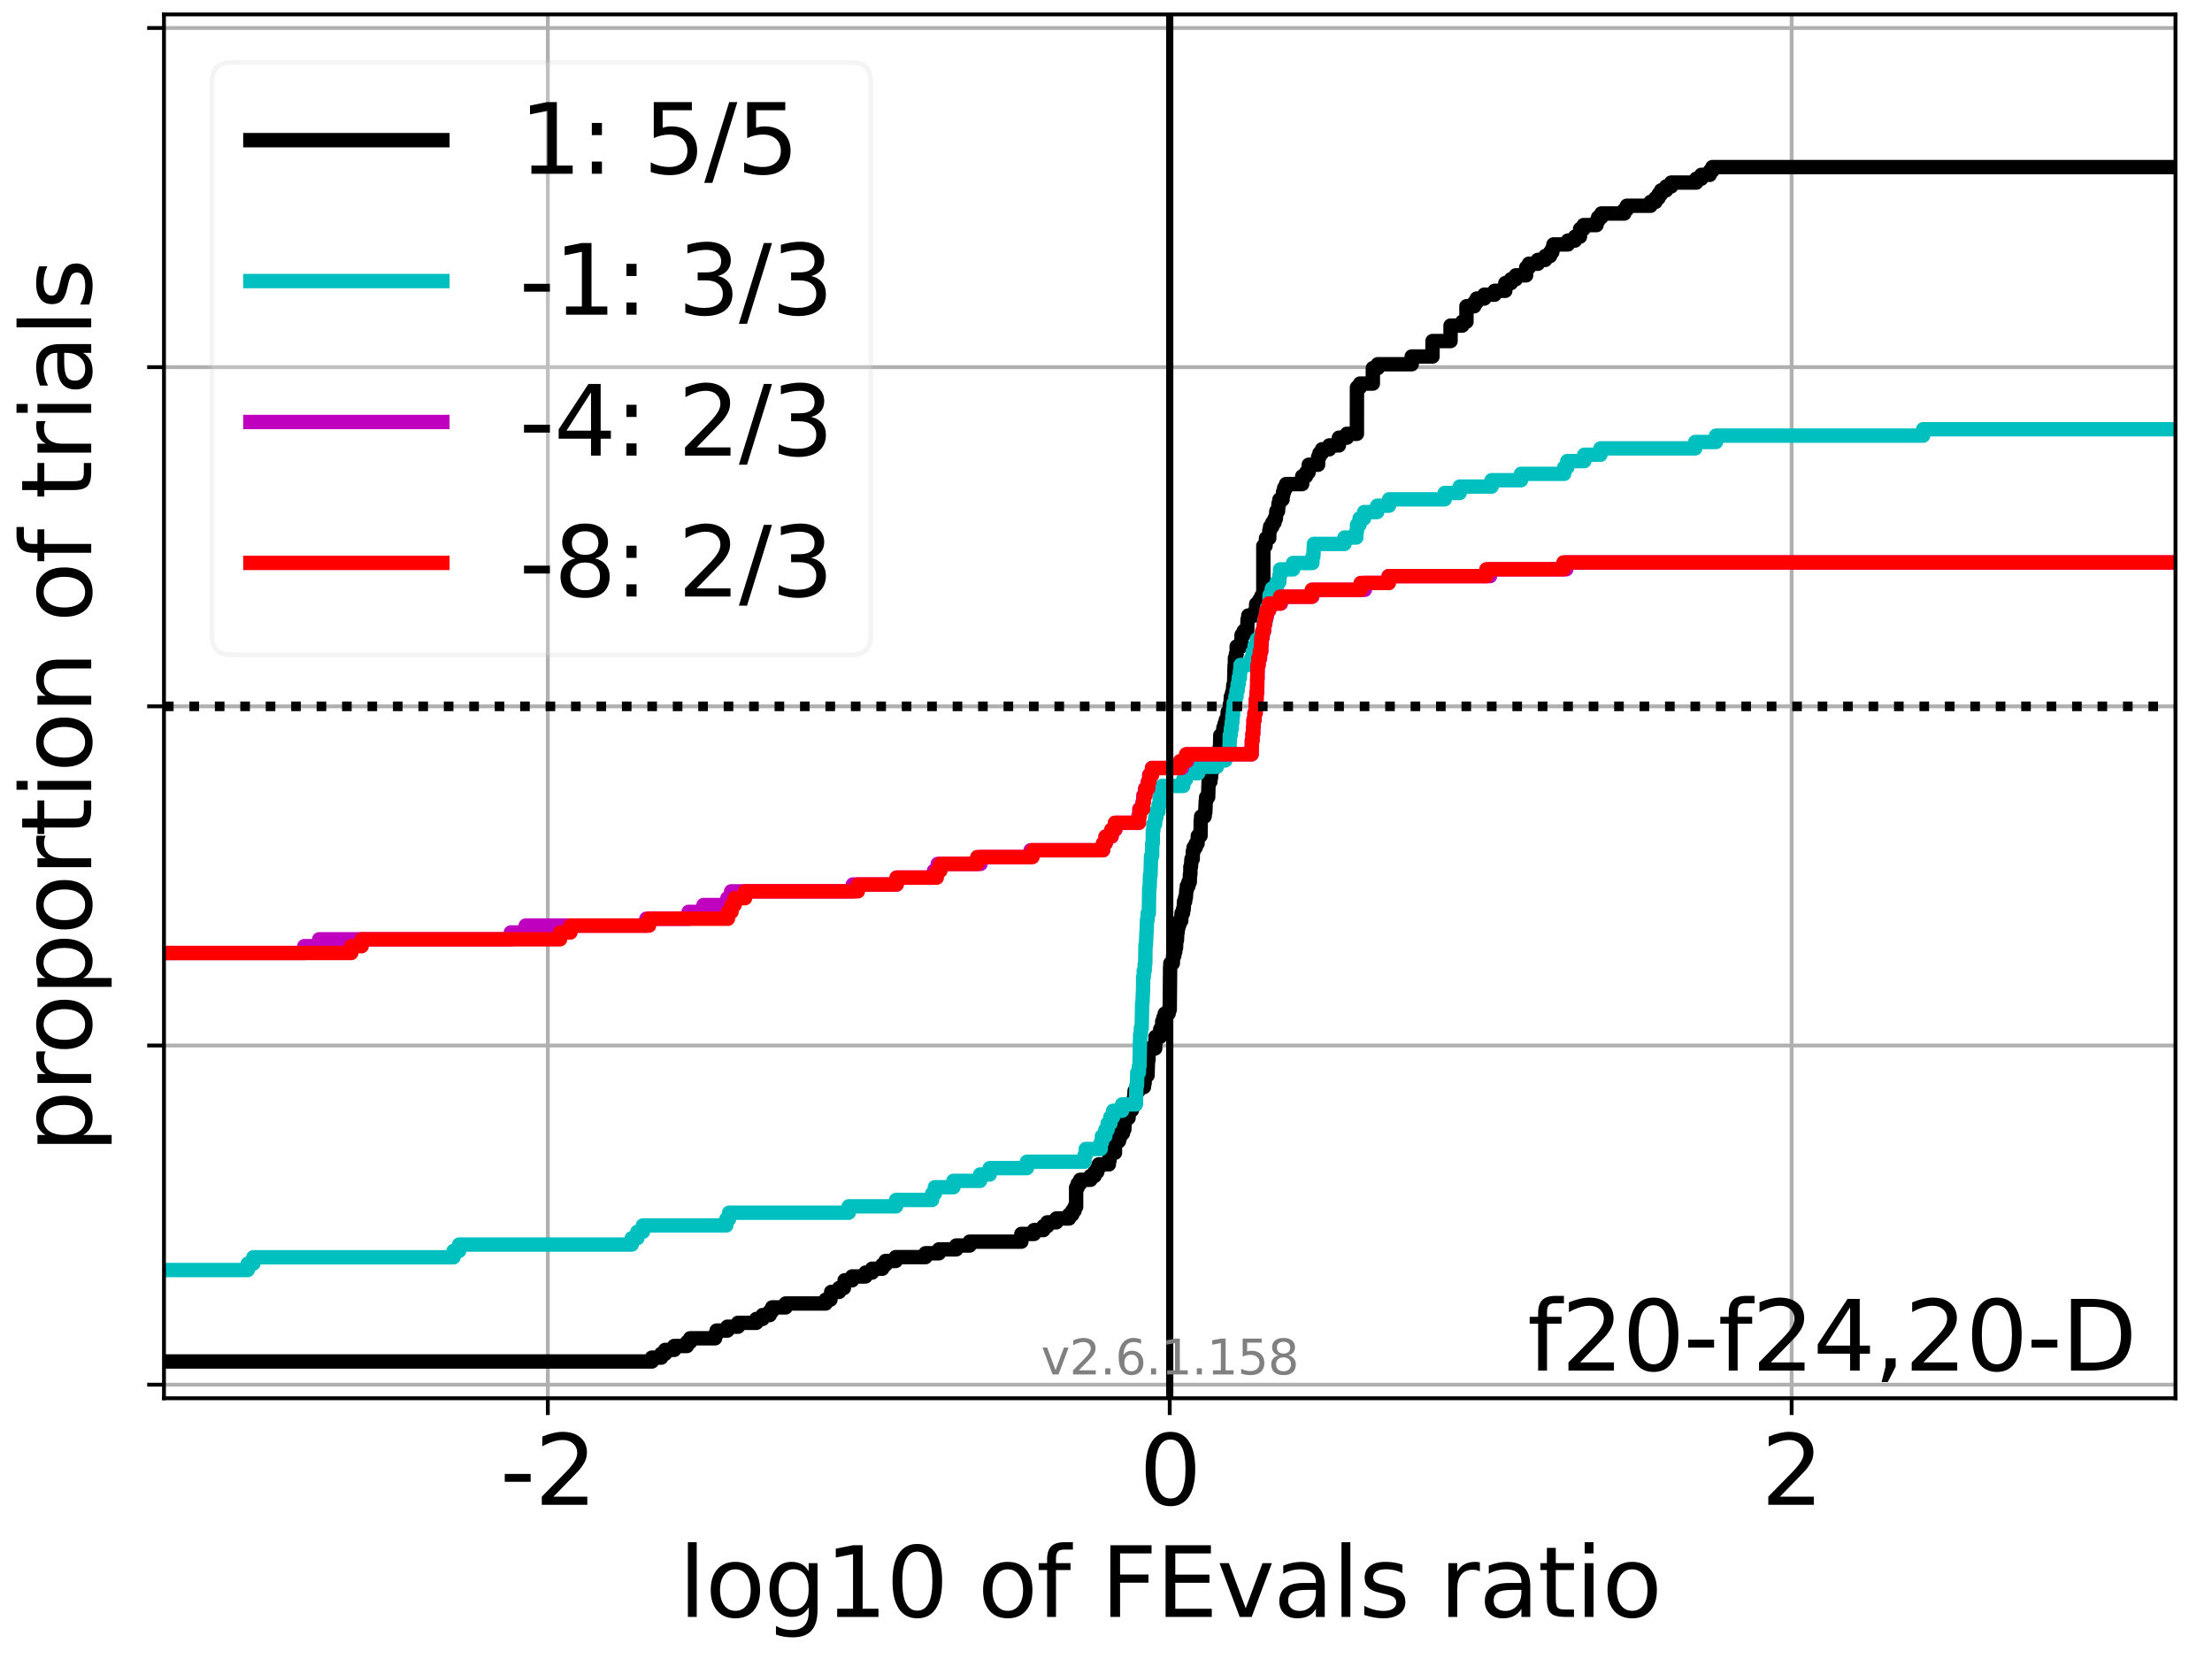 <?xml version="1.0" encoding="utf-8" standalone="no"?>
<!DOCTYPE svg PUBLIC "-//W3C//DTD SVG 1.1//EN"
  "http://www.w3.org/Graphics/SVG/1.1/DTD/svg11.dtd">
<svg xmlns:xlink="http://www.w3.org/1999/xlink" width="460.8pt" height="345.6pt" viewBox="0 0 460.8 345.6" xmlns="http://www.w3.org/2000/svg" version="1.1">
 <defs>
  <style type="text/css">*{stroke-linejoin: round; stroke-linecap: butt}</style>
 </defs>
 <g id="figure_1">
  <g id="patch_1">
   <path d="M 0 345.6 
L 460.8 345.6 
L 460.8 0 
L 0 0 
z
" style="fill: #ffffff"/>
  </g>
  <g id="axes_1">
   <g id="patch_2">
    <path d="M 34.16 291.28 
L 453.192 291.28 
L 453.192 3 
L 34.16 3 
z
" style="fill: #ffffff"/>
   </g>
   <g id="matplotlib.axis_1">
    <g id="xtick_1">
     <g id="line2d_1">
      <path d="M 114.121 291.28 
L 114.121 3 
" clip-path="url(#p5fd9d4e56c)" style="fill: none; stroke: #b0b0b0; stroke-width: 0.8; stroke-linecap: square"/>
     </g>
     <g id="line2d_2">
      <defs>
       <path id="mc530409369" d="M 0 0 
L 0 3.5 
" style="stroke: #000000; stroke-width: 0.8"/>
      </defs>
      <g>
       <use xlink:href="#mc530409369" x="114.121" y="291.28" style="stroke: #000000; stroke-width: 0.8"/>
      </g>
     </g>
     <g id="text_1">
      <!-- -2 -->
      <g transform="translate(104.151 313.477)scale(0.2 -0.2)">
       <defs>
        <path id="DejaVuSans-2d" d="M 313 2009 
L 1997 2009 
L 1997 1497 
L 313 1497 
L 313 2009 
z
" transform="scale(0.016)"/>
        <path id="DejaVuSans-32" d="M 1228 531 
L 3431 531 
L 3431 0 
L 469 0 
L 469 531 
Q 828 903 1448 1529 
Q 2069 2156 2228 2338 
Q 2531 2678 2651 2914 
Q 2772 3150 2772 3378 
Q 2772 3750 2511 3984 
Q 2250 4219 1831 4219 
Q 1534 4219 1204 4116 
Q 875 4013 500 3803 
L 500 4441 
Q 881 4594 1212 4672 
Q 1544 4750 1819 4750 
Q 2544 4750 2975 4387 
Q 3406 4025 3406 3419 
Q 3406 3131 3298 2873 
Q 3191 2616 2906 2266 
Q 2828 2175 2409 1742 
Q 1991 1309 1228 531 
z
" transform="scale(0.016)"/>
       </defs>
       <use xlink:href="#DejaVuSans-2d"/>
       <use xlink:href="#DejaVuSans-32" x="36.084"/>
      </g>
     </g>
    </g>
    <g id="xtick_2">
     <g id="line2d_3">
      <path d="M 243.676 291.28 
L 243.676 3 
" clip-path="url(#p5fd9d4e56c)" style="fill: none; stroke: #b0b0b0; stroke-width: 0.8; stroke-linecap: square"/>
     </g>
     <g id="line2d_4">
      <g>
       <use xlink:href="#mc530409369" x="243.676" y="291.28" style="stroke: #000000; stroke-width: 0.8"/>
      </g>
     </g>
     <g id="text_2">
      <!-- 0 -->
      <g transform="translate(237.314 313.477)scale(0.2 -0.2)">
       <defs>
        <path id="DejaVuSans-30" d="M 2034 4250 
Q 1547 4250 1301 3770 
Q 1056 3291 1056 2328 
Q 1056 1369 1301 889 
Q 1547 409 2034 409 
Q 2525 409 2770 889 
Q 3016 1369 3016 2328 
Q 3016 3291 2770 3770 
Q 2525 4250 2034 4250 
z
M 2034 4750 
Q 2819 4750 3233 4129 
Q 3647 3509 3647 2328 
Q 3647 1150 3233 529 
Q 2819 -91 2034 -91 
Q 1250 -91 836 529 
Q 422 1150 422 2328 
Q 422 3509 836 4129 
Q 1250 4750 2034 4750 
z
" transform="scale(0.016)"/>
       </defs>
       <use xlink:href="#DejaVuSans-30"/>
      </g>
     </g>
    </g>
    <g id="xtick_3">
     <g id="line2d_5">
      <path d="M 373.231 291.28 
L 373.231 3 
" clip-path="url(#p5fd9d4e56c)" style="fill: none; stroke: #b0b0b0; stroke-width: 0.8; stroke-linecap: square"/>
     </g>
     <g id="line2d_6">
      <g>
       <use xlink:href="#mc530409369" x="373.231" y="291.28" style="stroke: #000000; stroke-width: 0.8"/>
      </g>
     </g>
     <g id="text_3">
      <!-- 2 -->
      <g transform="translate(366.869 313.477)scale(0.2 -0.2)">
       <use xlink:href="#DejaVuSans-32"/>
      </g>
     </g>
    </g>
    <g id="text_4">
     <!-- log10 of FEvals ratio -->
     <g transform="translate(141.371 336.833)scale(0.2 -0.2)">
      <defs>
       <path id="DejaVuSans-6c" d="M 603 4863 
L 1178 4863 
L 1178 0 
L 603 0 
L 603 4863 
z
" transform="scale(0.016)"/>
       <path id="DejaVuSans-6f" d="M 1959 3097 
Q 1497 3097 1228 2736 
Q 959 2375 959 1747 
Q 959 1119 1226 758 
Q 1494 397 1959 397 
Q 2419 397 2687 759 
Q 2956 1122 2956 1747 
Q 2956 2369 2687 2733 
Q 2419 3097 1959 3097 
z
M 1959 3584 
Q 2709 3584 3137 3096 
Q 3566 2609 3566 1747 
Q 3566 888 3137 398 
Q 2709 -91 1959 -91 
Q 1206 -91 779 398 
Q 353 888 353 1747 
Q 353 2609 779 3096 
Q 1206 3584 1959 3584 
z
" transform="scale(0.016)"/>
       <path id="DejaVuSans-67" d="M 2906 1791 
Q 2906 2416 2648 2759 
Q 2391 3103 1925 3103 
Q 1463 3103 1205 2759 
Q 947 2416 947 1791 
Q 947 1169 1205 825 
Q 1463 481 1925 481 
Q 2391 481 2648 825 
Q 2906 1169 2906 1791 
z
M 3481 434 
Q 3481 -459 3084 -895 
Q 2688 -1331 1869 -1331 
Q 1566 -1331 1297 -1286 
Q 1028 -1241 775 -1147 
L 775 -588 
Q 1028 -725 1275 -790 
Q 1522 -856 1778 -856 
Q 2344 -856 2625 -561 
Q 2906 -266 2906 331 
L 2906 616 
Q 2728 306 2450 153 
Q 2172 0 1784 0 
Q 1141 0 747 490 
Q 353 981 353 1791 
Q 353 2603 747 3093 
Q 1141 3584 1784 3584 
Q 2172 3584 2450 3431 
Q 2728 3278 2906 2969 
L 2906 3500 
L 3481 3500 
L 3481 434 
z
" transform="scale(0.016)"/>
       <path id="DejaVuSans-31" d="M 794 531 
L 1825 531 
L 1825 4091 
L 703 3866 
L 703 4441 
L 1819 4666 
L 2450 4666 
L 2450 531 
L 3481 531 
L 3481 0 
L 794 0 
L 794 531 
z
" transform="scale(0.016)"/>
       <path id="DejaVuSans-20" transform="scale(0.016)"/>
       <path id="DejaVuSans-66" d="M 2375 4863 
L 2375 4384 
L 1825 4384 
Q 1516 4384 1395 4259 
Q 1275 4134 1275 3809 
L 1275 3500 
L 2222 3500 
L 2222 3053 
L 1275 3053 
L 1275 0 
L 697 0 
L 697 3053 
L 147 3053 
L 147 3500 
L 697 3500 
L 697 3744 
Q 697 4328 969 4595 
Q 1241 4863 1831 4863 
L 2375 4863 
z
" transform="scale(0.016)"/>
       <path id="DejaVuSans-46" d="M 628 4666 
L 3309 4666 
L 3309 4134 
L 1259 4134 
L 1259 2759 
L 3109 2759 
L 3109 2228 
L 1259 2228 
L 1259 0 
L 628 0 
L 628 4666 
z
" transform="scale(0.016)"/>
       <path id="DejaVuSans-45" d="M 628 4666 
L 3578 4666 
L 3578 4134 
L 1259 4134 
L 1259 2753 
L 3481 2753 
L 3481 2222 
L 1259 2222 
L 1259 531 
L 3634 531 
L 3634 0 
L 628 0 
L 628 4666 
z
" transform="scale(0.016)"/>
       <path id="DejaVuSans-76" d="M 191 3500 
L 800 3500 
L 1894 563 
L 2988 3500 
L 3597 3500 
L 2284 0 
L 1503 0 
L 191 3500 
z
" transform="scale(0.016)"/>
       <path id="DejaVuSans-61" d="M 2194 1759 
Q 1497 1759 1228 1600 
Q 959 1441 959 1056 
Q 959 750 1161 570 
Q 1363 391 1709 391 
Q 2188 391 2477 730 
Q 2766 1069 2766 1631 
L 2766 1759 
L 2194 1759 
z
M 3341 1997 
L 3341 0 
L 2766 0 
L 2766 531 
Q 2569 213 2275 61 
Q 1981 -91 1556 -91 
Q 1019 -91 701 211 
Q 384 513 384 1019 
Q 384 1609 779 1909 
Q 1175 2209 1959 2209 
L 2766 2209 
L 2766 2266 
Q 2766 2663 2505 2880 
Q 2244 3097 1772 3097 
Q 1472 3097 1187 3025 
Q 903 2953 641 2809 
L 641 3341 
Q 956 3463 1253 3523 
Q 1550 3584 1831 3584 
Q 2591 3584 2966 3190 
Q 3341 2797 3341 1997 
z
" transform="scale(0.016)"/>
       <path id="DejaVuSans-73" d="M 2834 3397 
L 2834 2853 
Q 2591 2978 2328 3040 
Q 2066 3103 1784 3103 
Q 1356 3103 1142 2972 
Q 928 2841 928 2578 
Q 928 2378 1081 2264 
Q 1234 2150 1697 2047 
L 1894 2003 
Q 2506 1872 2764 1633 
Q 3022 1394 3022 966 
Q 3022 478 2636 193 
Q 2250 -91 1575 -91 
Q 1294 -91 989 -36 
Q 684 19 347 128 
L 347 722 
Q 666 556 975 473 
Q 1284 391 1588 391 
Q 1994 391 2212 530 
Q 2431 669 2431 922 
Q 2431 1156 2273 1281 
Q 2116 1406 1581 1522 
L 1381 1569 
Q 847 1681 609 1914 
Q 372 2147 372 2553 
Q 372 3047 722 3315 
Q 1072 3584 1716 3584 
Q 2034 3584 2315 3537 
Q 2597 3491 2834 3397 
z
" transform="scale(0.016)"/>
       <path id="DejaVuSans-72" d="M 2631 2963 
Q 2534 3019 2420 3045 
Q 2306 3072 2169 3072 
Q 1681 3072 1420 2755 
Q 1159 2438 1159 1844 
L 1159 0 
L 581 0 
L 581 3500 
L 1159 3500 
L 1159 2956 
Q 1341 3275 1631 3429 
Q 1922 3584 2338 3584 
Q 2397 3584 2469 3576 
Q 2541 3569 2628 3553 
L 2631 2963 
z
" transform="scale(0.016)"/>
       <path id="DejaVuSans-74" d="M 1172 4494 
L 1172 3500 
L 2356 3500 
L 2356 3053 
L 1172 3053 
L 1172 1153 
Q 1172 725 1289 603 
Q 1406 481 1766 481 
L 2356 481 
L 2356 0 
L 1766 0 
Q 1100 0 847 248 
Q 594 497 594 1153 
L 594 3053 
L 172 3053 
L 172 3500 
L 594 3500 
L 594 4494 
L 1172 4494 
z
" transform="scale(0.016)"/>
       <path id="DejaVuSans-69" d="M 603 3500 
L 1178 3500 
L 1178 0 
L 603 0 
L 603 3500 
z
M 603 4863 
L 1178 4863 
L 1178 4134 
L 603 4134 
L 603 4863 
z
" transform="scale(0.016)"/>
      </defs>
      <use xlink:href="#DejaVuSans-6c"/>
      <use xlink:href="#DejaVuSans-6f" x="27.783"/>
      <use xlink:href="#DejaVuSans-67" x="88.965"/>
      <use xlink:href="#DejaVuSans-31" x="152.441"/>
      <use xlink:href="#DejaVuSans-30" x="216.064"/>
      <use xlink:href="#DejaVuSans-20" x="279.688"/>
      <use xlink:href="#DejaVuSans-6f" x="311.475"/>
      <use xlink:href="#DejaVuSans-66" x="372.656"/>
      <use xlink:href="#DejaVuSans-20" x="407.861"/>
      <use xlink:href="#DejaVuSans-46" x="439.648"/>
      <use xlink:href="#DejaVuSans-45" x="497.168"/>
      <use xlink:href="#DejaVuSans-76" x="560.352"/>
      <use xlink:href="#DejaVuSans-61" x="619.531"/>
      <use xlink:href="#DejaVuSans-6c" x="680.811"/>
      <use xlink:href="#DejaVuSans-73" x="708.594"/>
      <use xlink:href="#DejaVuSans-20" x="760.693"/>
      <use xlink:href="#DejaVuSans-72" x="792.48"/>
      <use xlink:href="#DejaVuSans-61" x="833.594"/>
      <use xlink:href="#DejaVuSans-74" x="894.873"/>
      <use xlink:href="#DejaVuSans-69" x="934.082"/>
      <use xlink:href="#DejaVuSans-6f" x="961.865"/>
     </g>
    </g>
   </g>
   <g id="matplotlib.axis_2">
    <g id="ytick_1">
     <g id="line2d_7">
      <path d="M 34.16 288.454 
L 453.192 288.454 
" clip-path="url(#p5fd9d4e56c)" style="fill: none; stroke: #b0b0b0; stroke-width: 0.8; stroke-linecap: square"/>
     </g>
     <g id="line2d_8">
      <defs>
       <path id="m99e1806787" d="M 0 0 
L -3.5 0 
" style="stroke: #000000; stroke-width: 0.8"/>
      </defs>
      <g>
       <use xlink:href="#m99e1806787" x="34.16" y="288.454" style="stroke: #000000; stroke-width: 0.8"/>
      </g>
     </g>
    </g>
    <g id="ytick_2">
     <g id="line2d_9">
      <path d="M 34.16 217.797 
L 453.192 217.797 
" clip-path="url(#p5fd9d4e56c)" style="fill: none; stroke: #b0b0b0; stroke-width: 0.8; stroke-linecap: square"/>
     </g>
     <g id="line2d_10">
      <g>
       <use xlink:href="#m99e1806787" x="34.16" y="217.797" style="stroke: #000000; stroke-width: 0.8"/>
      </g>
     </g>
    </g>
    <g id="ytick_3">
     <g id="line2d_11">
      <path d="M 34.16 147.14 
L 453.192 147.14 
" clip-path="url(#p5fd9d4e56c)" style="fill: none; stroke: #b0b0b0; stroke-width: 0.8; stroke-linecap: square"/>
     </g>
     <g id="line2d_12">
      <g>
       <use xlink:href="#m99e1806787" x="34.16" y="147.14" style="stroke: #000000; stroke-width: 0.8"/>
      </g>
     </g>
    </g>
    <g id="ytick_4">
     <g id="line2d_13">
      <path d="M 34.16 76.483 
L 453.192 76.483 
" clip-path="url(#p5fd9d4e56c)" style="fill: none; stroke: #b0b0b0; stroke-width: 0.8; stroke-linecap: square"/>
     </g>
     <g id="line2d_14">
      <g>
       <use xlink:href="#m99e1806787" x="34.16" y="76.483" style="stroke: #000000; stroke-width: 0.8"/>
      </g>
     </g>
    </g>
    <g id="ytick_5">
     <g id="line2d_15">
      <path d="M 34.16 5.826 
L 453.192 5.826 
" clip-path="url(#p5fd9d4e56c)" style="fill: none; stroke: #b0b0b0; stroke-width: 0.8; stroke-linecap: square"/>
     </g>
     <g id="line2d_16">
      <g>
       <use xlink:href="#m99e1806787" x="34.16" y="5.826" style="stroke: #000000; stroke-width: 0.8"/>
      </g>
     </g>
    </g>
    <g id="text_5">
     <!-- proportion of trials -->
     <g transform="translate(19.001 240.146)rotate(-90)scale(0.2 -0.2)">
      <defs>
       <path id="DejaVuSans-70" d="M 1159 525 
L 1159 -1331 
L 581 -1331 
L 581 3500 
L 1159 3500 
L 1159 2969 
Q 1341 3281 1617 3432 
Q 1894 3584 2278 3584 
Q 2916 3584 3314 3078 
Q 3713 2572 3713 1747 
Q 3713 922 3314 415 
Q 2916 -91 2278 -91 
Q 1894 -91 1617 61 
Q 1341 213 1159 525 
z
M 3116 1747 
Q 3116 2381 2855 2742 
Q 2594 3103 2138 3103 
Q 1681 3103 1420 2742 
Q 1159 2381 1159 1747 
Q 1159 1113 1420 752 
Q 1681 391 2138 391 
Q 2594 391 2855 752 
Q 3116 1113 3116 1747 
z
" transform="scale(0.016)"/>
       <path id="DejaVuSans-6e" d="M 3513 2113 
L 3513 0 
L 2938 0 
L 2938 2094 
Q 2938 2591 2744 2837 
Q 2550 3084 2163 3084 
Q 1697 3084 1428 2787 
Q 1159 2491 1159 1978 
L 1159 0 
L 581 0 
L 581 3500 
L 1159 3500 
L 1159 2956 
Q 1366 3272 1645 3428 
Q 1925 3584 2291 3584 
Q 2894 3584 3203 3211 
Q 3513 2838 3513 2113 
z
" transform="scale(0.016)"/>
      </defs>
      <use xlink:href="#DejaVuSans-70"/>
      <use xlink:href="#DejaVuSans-72" x="63.477"/>
      <use xlink:href="#DejaVuSans-6f" x="102.34"/>
      <use xlink:href="#DejaVuSans-70" x="163.521"/>
      <use xlink:href="#DejaVuSans-6f" x="226.998"/>
      <use xlink:href="#DejaVuSans-72" x="288.18"/>
      <use xlink:href="#DejaVuSans-74" x="329.293"/>
      <use xlink:href="#DejaVuSans-69" x="368.502"/>
      <use xlink:href="#DejaVuSans-6f" x="396.285"/>
      <use xlink:href="#DejaVuSans-6e" x="457.467"/>
      <use xlink:href="#DejaVuSans-20" x="520.846"/>
      <use xlink:href="#DejaVuSans-6f" x="552.633"/>
      <use xlink:href="#DejaVuSans-66" x="613.814"/>
      <use xlink:href="#DejaVuSans-20" x="649.02"/>
      <use xlink:href="#DejaVuSans-74" x="680.807"/>
      <use xlink:href="#DejaVuSans-72" x="720.016"/>
      <use xlink:href="#DejaVuSans-69" x="761.129"/>
      <use xlink:href="#DejaVuSans-61" x="788.912"/>
      <use xlink:href="#DejaVuSans-6c" x="850.191"/>
      <use xlink:href="#DejaVuSans-73" x="877.975"/>
     </g>
    </g>
   </g>
   <g id="line2d_17">
    <path d="M 34.16 283.622 
L 135.805 283.622 
L 135.805 282.817 
L 137.755 282.817 
L 137.755 282.012 
L 138.567 282.012 
L 138.567 281.207 
L 140.447 281.207 
L 140.447 280.402 
L 143.099 280.402 
L 143.099 279.596 
L 143.772 279.596 
L 143.772 278.791 
L 148.965 278.791 
L 148.965 277.986 
L 149.279 277.986 
L 149.279 277.181 
L 151.531 277.181 
L 151.531 276.376 
L 153.749 276.376 
L 153.749 275.57 
L 157.552 275.57 
L 157.552 274.765 
L 158.856 274.765 
L 158.856 273.96 
L 160.352 273.96 
L 160.352 273.155 
L 160.866 273.155 
L 160.866 272.35 
L 163.666 272.35 
L 163.666 271.544 
L 172.001 271.544 
L 172.001 270.739 
L 172.996 270.739 
L 172.996 269.934 
L 173.147 269.934 
L 173.147 269.129 
L 174.801 269.129 
L 174.801 268.324 
L 175.796 268.324 
L 175.796 267.518 
L 175.946 267.518 
L 175.946 266.713 
L 177.505 266.713 
L 177.505 265.908 
L 180.304 265.908 
L 180.304 265.103 
L 181.667 265.103 
L 181.667 264.298 
L 183.795 264.298 
L 183.795 263.492 
L 184.467 263.492 
L 184.467 262.687 
L 186.595 262.687 
L 186.595 261.882 
L 192.796 261.882 
L 192.796 261.077 
L 195.596 261.077 
L 195.596 260.272 
L 199.192 260.272 
L 199.192 259.466 
L 201.992 259.466 
L 201.992 258.661 
L 212.769 258.661 
L 212.769 257.051 
L 215.413 257.051 
L 215.413 256.245 
L 217.362 256.245 
L 217.362 255.44 
L 218.174 255.44 
L 218.174 254.635 
L 220.054 254.635 
L 220.054 253.83 
L 222.706 253.83 
L 222.706 253.025 
L 223.38 253.025 
L 223.38 252.219 
L 223.852 252.219 
L 223.852 251.414 
L 224.176 251.414 
L 224.176 247.388 
L 224.499 247.388 
L 224.499 246.583 
L 225.012 246.583 
L 225.012 245.778 
L 227.166 245.778 
L 227.166 244.973 
L 228.026 244.973 
L 228.026 244.167 
L 228.572 244.167 
L 228.572 243.362 
L 228.886 243.362 
L 228.886 242.557 
L 230.996 242.557 
L 230.996 241.752 
L 231.138 241.752 
L 231.156 240.141 
L 232.269 240.141 
L 232.269 237.726 
L 233.106 237.726 
L 233.106 236.921 
L 233.357 236.921 
L 233.357 236.115 
L 233.918 236.115 
L 233.918 235.31 
L 234.21 235.31 
L 234.31 233.7 
L 234.409 233.7 
L 234.409 232.894 
L 235.096 232.894 
L 235.144 231.284 
L 235.798 231.284 
L 235.798 230.479 
L 236.11 230.479 
L 236.166 228.868 
L 236.271 228.868 
L 236.358 227.258 
L 237.171 227.258 
L 237.171 226.453 
L 238.301 226.453 
L 238.301 225.648 
L 238.45 225.648 
L 238.464 224.037 
L 239.05 224.037 
L 239.151 220.816 
L 239.245 220.816 
L 239.296 219.206 
L 239.446 219.206 
L 239.446 218.401 
L 240.644 218.401 
L 240.712 215.985 
L 241.666 215.985 
L 241.703 214.375 
L 242.106 214.375 
L 242.113 212.764 
L 242.376 212.764 
L 242.376 211.959 
L 242.636 211.959 
L 242.636 211.154 
L 243.448 211.154 
L 243.448 210.349 
L 243.676 210.349 
L 243.756 201.491 
L 243.804 201.491 
L 243.804 200.686 
L 244.315 200.686 
L 244.39 199.076 
L 244.63 199.076 
L 244.63 198.271 
L 244.824 198.271 
L 244.824 197.465 
L 244.979 197.465 
L 245.051 195.855 
L 245.178 195.855 
L 245.239 194.245 
L 245.328 194.245 
L 245.328 193.439 
L 245.445 193.439 
L 245.445 192.634 
L 245.692 192.634 
L 245.692 191.829 
L 246.064 191.829 
L 246.144 190.219 
L 246.44 190.219 
L 246.44 189.413 
L 246.59 189.413 
L 246.648 187.803 
L 246.882 187.803 
L 246.882 186.998 
L 247.03 186.998 
L 247.134 185.387 
L 247.239 185.387 
L 247.239 184.582 
L 247.568 184.582 
L 247.568 183.777 
L 247.85 183.777 
L 247.883 182.166 
L 247.967 182.166 
L 247.98 180.556 
L 248.1 180.556 
L 248.205 178.946 
L 248.465 178.946 
L 248.489 177.335 
L 248.654 177.335 
L 248.654 176.53 
L 249.1 176.53 
L 249.1 175.725 
L 249.47 175.725 
L 249.529 174.114 
L 250.095 174.114 
L 250.135 170.894 
L 250.214 170.894 
L 250.214 170.088 
L 250.948 170.088 
L 250.948 169.283 
L 251.085 169.283 
L 251.18 166.868 
L 251.265 166.868 
L 251.265 166.062 
L 251.68 166.062 
L 251.769 162.842 
L 252.147 162.842 
L 252.147 162.036 
L 252.27 162.036 
L 252.353 160.426 
L 252.646 160.426 
L 252.646 159.621 
L 253.033 159.621 
L 253.074 158.01 
L 253.846 158.01 
L 253.846 157.205 
L 254.04 157.205 
L 254.103 155.595 
L 254.16 155.595 
L 254.208 153.179 
L 254.724 153.179 
L 254.724 152.374 
L 254.859 152.374 
L 254.859 151.569 
L 255.11 151.569 
L 255.11 150.763 
L 255.358 150.763 
L 255.358 149.958 
L 255.69 149.958 
L 255.745 148.348 
L 256.115 148.348 
L 256.207 146.737 
L 256.324 146.737 
L 256.412 145.127 
L 256.66 145.127 
L 256.66 144.322 
L 256.815 144.322 
L 256.919 142.711 
L 257.088 142.711 
L 257.182 138.685 
L 257.239 138.685 
L 257.26 137.075 
L 257.46 137.075 
L 257.46 136.27 
L 257.616 136.27 
L 257.626 134.659 
L 258.582 134.659 
L 258.649 132.244 
L 259.096 132.244 
L 259.096 131.438 
L 259.8 131.438 
L 259.894 129.023 
L 260.042 129.023 
L 260.042 128.218 
L 261.36 128.218 
L 261.36 127.412 
L 261.618 127.412 
L 261.693 125.802 
L 262.327 125.802 
L 262.327 124.997 
L 262.754 124.997 
L 262.754 124.192 
L 263.176 124.192 
L 263.176 113.724 
L 263.629 113.724 
L 263.738 112.114 
L 264.405 112.114 
L 264.429 110.503 
L 264.585 110.503 
L 264.585 109.698 
L 265.039 109.698 
L 265.039 108.893 
L 265.492 108.893 
L 265.492 108.087 
L 265.78 108.087 
L 265.888 106.477 
L 266.239 106.477 
L 266.34 104.867 
L 266.525 104.867 
L 266.525 104.061 
L 267.183 104.061 
L 267.183 103.256 
L 267.296 103.256 
L 267.296 102.451 
L 267.513 102.451 
L 267.513 101.646 
L 267.908 101.646 
L 267.908 100.841 
L 271.269 100.841 
L 271.269 99.23 
L 272.067 99.23 
L 272.067 98.425 
L 272.599 98.425 
L 272.636 96.815 
L 274.583 96.815 
L 274.583 95.204 
L 274.866 95.204 
L 274.866 94.399 
L 275.399 94.399 
L 275.399 93.594 
L 276.909 93.594 
L 276.909 92.789 
L 278.919 92.789 
L 278.919 91.178 
L 280.574 91.178 
L 280.574 90.373 
L 282.669 90.373 
L 282.676 80.71 
L 283.305 80.71 
L 283.305 79.905 
L 285.989 79.905 
L 285.989 76.684 
L 287.013 76.684 
L 287.013 75.879 
L 294.083 75.879 
L 294.083 74.269 
L 298.419 74.269 
L 298.419 71.048 
L 302.176 71.048 
L 302.176 67.827 
L 304.619 67.827 
L 304.619 67.022 
L 305.489 67.022 
L 305.489 63.801 
L 307.113 63.801 
L 307.113 62.996 
L 307.633 62.996 
L 307.633 62.191 
L 309.208 62.191 
L 309.208 61.386 
L 311.351 61.386 
L 311.351 60.58 
L 313.583 60.58 
L 313.583 58.97 
L 314.765 58.97 
L 314.765 58.165 
L 315.77 58.165 
L 315.77 57.359 
L 317.919 57.359 
L 317.919 55.749 
L 318.494 55.749 
L 318.494 54.944 
L 320.362 54.944 
L 320.362 54.139 
L 321.908 54.139 
L 321.908 53.333 
L 322.914 53.333 
L 322.914 52.528 
L 323.377 52.528 
L 323.377 51.723 
L 323.615 51.723 
L 323.615 50.918 
L 326.63 50.918 
L 326.63 50.113 
L 328.096 50.113 
L 328.096 49.307 
L 329.136 49.307 
L 329.164 47.697 
L 329.893 47.697 
L 329.893 46.892 
L 332.578 46.892 
L 332.578 46.087 
L 332.907 46.087 
L 332.907 45.281 
L 333.583 45.281 
L 333.583 44.476 
L 338.367 44.476 
L 338.367 43.671 
L 338.899 43.671 
L 338.899 42.866 
L 343.84 42.866 
L 343.84 42.061 
L 344.88 42.061 
L 344.88 41.255 
L 345.51 41.255 
L 345.51 40.45 
L 346.043 40.45 
L 346.043 39.645 
L 347.093 39.645 
L 347.093 38.84 
L 348.133 38.84 
L 348.133 38.035 
L 353.37 38.035 
L 353.37 37.229 
L 354.41 37.229 
L 354.41 36.424 
L 356.18 36.424 
L 356.18 35.619 
L 356.713 35.619 
L 356.713 34.814 
L 453.192 34.814 
L 453.192 34.814 
" clip-path="url(#p5fd9d4e56c)" style="fill: none; stroke: #000000; stroke-width: 3; stroke-linecap: square"/>
   </g>
   <g id="line2d_18">
    <path clip-path="url(#p5fd9d4e56c)" style="fill: none; stroke: #000000; stroke-width: 3; stroke-linecap: square"/>
   </g>
   <g id="line2d_19">
    <path d="M 34.16 264.57 
L 51.611 264.57 
L 51.611 263.243 
L 52.775 263.243 
L 52.775 261.916 
L 94.484 261.916 
L 94.484 260.589 
L 95.648 260.589 
L 95.648 259.262 
L 131.607 259.262 
L 131.607 257.935 
L 132.77 257.935 
L 132.77 256.608 
L 133.93 256.608 
L 133.93 255.281 
L 151.303 255.281 
L 151.303 253.955 
L 151.88 253.955 
L 151.88 252.628 
L 176.804 252.628 
L 176.804 251.301 
L 186.67 251.301 
L 186.67 249.974 
L 194.177 249.974 
L 194.177 248.647 
L 194.754 248.647 
L 194.754 247.32 
L 198.614 247.32 
L 198.614 245.993 
L 204.173 245.993 
L 204.173 244.666 
L 206.18 244.666 
L 206.18 243.339 
L 213.926 243.339 
L 213.926 242.013 
L 225.918 242.013 
L 225.918 240.686 
L 226.183 240.686 
L 226.183 239.359 
L 229.296 239.359 
L 229.296 238.032 
L 229.543 238.032 
L 229.543 236.705 
L 230.259 236.705 
L 230.259 235.378 
L 230.73 235.378 
L 230.73 234.051 
L 231.299 234.051 
L 231.299 232.724 
L 231.876 232.724 
L 231.876 231.397 
L 233.75 231.397 
L 233.75 230.071 
L 236.632 230.071 
L 236.729 226.09 
L 236.863 226.09 
L 236.921 223.436 
L 237.256 223.436 
L 237.256 222.109 
L 237.382 222.109 
L 237.479 216.802 
L 237.515 216.802 
L 237.515 215.475 
L 237.67 215.475 
L 237.67 214.148 
L 237.84 214.148 
L 237.936 208.84 
L 238.006 208.84 
L 238.113 206.187 
L 238.128 206.187 
L 238.138 203.533 
L 238.264 203.533 
L 238.264 202.206 
L 238.464 202.206 
L 238.464 200.879 
L 238.575 200.879 
L 238.626 196.898 
L 238.722 196.898 
L 238.822 194.245 
L 238.863 194.245 
L 238.943 191.591 
L 239.084 191.591 
L 239.084 190.264 
L 239.321 190.264 
L 239.399 184.956 
L 239.486 184.956 
L 239.571 182.303 
L 239.678 182.303 
L 239.783 178.322 
L 240.013 178.322 
L 240.029 175.668 
L 240.145 175.668 
L 240.15 173.014 
L 240.272 173.014 
L 240.272 171.687 
L 240.633 171.687 
L 240.633 170.361 
L 240.87 170.361 
L 240.87 169.034 
L 241.332 169.034 
L 241.332 167.707 
L 241.579 167.707 
L 241.579 166.38 
L 241.7 166.38 
L 241.7 165.053 
L 242.064 165.053 
L 242.064 163.726 
L 246.5 163.726 
L 246.5 162.399 
L 247.047 162.399 
L 247.047 161.072 
L 249.63 161.072 
L 249.63 159.745 
L 253.488 159.745 
L 253.488 158.419 
L 255.249 158.419 
L 255.249 157.092 
L 256.107 157.092 
L 256.204 153.111 
L 256.396 153.111 
L 256.396 151.784 
L 256.601 151.784 
L 256.601 150.457 
L 256.731 150.457 
L 256.731 149.13 
L 256.863 149.13 
L 256.863 147.803 
L 256.99 147.803 
L 256.99 146.477 
L 257.351 146.477 
L 257.351 145.15 
L 257.588 145.15 
L 257.588 143.823 
L 257.829 143.823 
L 257.829 142.496 
L 258.05 142.496 
L 258.05 141.169 
L 258.297 141.169 
L 258.297 139.842 
L 258.418 139.842 
L 258.418 138.515 
L 260.609 138.515 
L 260.609 137.188 
L 260.942 137.188 
L 260.942 135.861 
L 261.359 135.861 
L 261.359 134.535 
L 261.817 134.535 
L 261.817 133.208 
L 262.816 133.208 
L 262.816 131.881 
L 263.214 131.881 
L 263.214 130.554 
L 263.366 130.554 
L 263.366 129.227 
L 263.747 129.227 
L 263.747 127.9 
L 263.963 127.9 
L 263.963 126.573 
L 264.421 126.573 
L 264.496 123.919 
L 264.954 123.919 
L 264.954 122.593 
L 265.971 122.593 
L 265.971 121.266 
L 266.503 121.266 
L 266.503 119.939 
L 266.666 119.939 
L 266.666 118.612 
L 269.368 118.612 
L 269.368 117.285 
L 273.398 117.285 
L 273.398 115.958 
L 273.603 115.958 
L 273.709 113.304 
L 280.084 113.304 
L 280.084 111.977 
L 282.554 111.977 
L 282.554 110.651 
L 282.689 110.651 
L 282.689 109.324 
L 283.222 109.324 
L 283.222 107.997 
L 284.169 107.997 
L 284.169 106.67 
L 286.895 106.67 
L 286.895 105.343 
L 289.373 105.343 
L 289.373 104.016 
L 300.968 104.016 
L 300.968 102.689 
L 304.08 102.689 
L 304.08 101.362 
L 310.726 101.362 
L 310.726 100.035 
L 316.848 100.035 
L 316.848 98.709 
L 325.842 98.709 
L 325.842 97.382 
L 326.495 97.382 
L 326.495 96.055 
L 330.034 96.055 
L 330.034 94.728 
L 333.409 94.728 
L 333.409 93.401 
L 353.146 93.401 
L 353.146 92.074 
L 357.488 92.074 
L 357.488 90.747 
L 400.626 90.747 
L 400.626 89.42 
L 453.192 89.42 
L 453.192 89.42 
" clip-path="url(#p5fd9d4e56c)" style="fill: none; stroke: #00bfbf; stroke-width: 3; stroke-linecap: square"/>
   </g>
   <g id="line2d_20">
    <path clip-path="url(#p5fd9d4e56c)" style="fill: none; stroke: #00bfbf; stroke-width: 3; stroke-linecap: square"/>
   </g>
   <g id="line2d_21">
    <path d="M 34.16 198.527 
L 63.394 198.527 
L 63.394 197.099 
L 66.492 197.099 
L 66.492 195.672 
L 106.422 195.672 
L 106.422 194.245 
L 109.52 194.245 
L 109.52 192.817 
L 134.642 192.817 
L 134.642 191.39 
L 143.449 191.39 
L 143.449 189.962 
L 146.547 189.962 
L 146.547 188.535 
L 151.532 188.535 
L 151.532 187.108 
L 152.313 187.108 
L 152.313 185.68 
L 177.671 185.68 
L 177.671 184.253 
L 186.78 184.253 
L 186.78 182.825 
L 194.561 182.825 
L 194.561 181.398 
L 195.342 181.398 
L 195.342 179.97 
L 204.263 179.97 
L 204.263 178.543 
L 214.698 178.543 
L 214.698 177.116 
L 229.808 177.116 
L 229.808 175.688 
L 230.345 175.688 
L 230.345 174.261 
L 231.588 174.261 
L 231.588 172.833 
L 232.369 172.833 
L 232.369 171.406 
L 237.151 171.406 
L 237.151 169.979 
L 237.337 169.979 
L 237.337 168.551 
L 237.993 168.551 
L 237.993 167.124 
L 238.179 167.124 
L 238.179 165.696 
L 238.554 165.696 
L 238.554 164.269 
L 239.142 164.269 
L 239.142 162.842 
L 239.396 162.842 
L 239.396 161.414 
L 239.984 161.414 
L 239.984 159.987 
L 246.22 159.987 
L 246.22 158.559 
L 247.291 158.559 
L 247.291 157.132 
L 260.727 157.132 
L 260.727 155.704 
L 260.774 155.704 
L 260.774 154.277 
L 260.918 154.277 
L 260.918 152.85 
L 261.061 152.85 
L 261.061 151.422 
L 261.144 151.422 
L 261.144 149.995 
L 261.324 149.995 
L 261.324 148.567 
L 261.569 148.567 
L 261.569 147.14 
L 261.616 147.14 
L 261.616 145.713 
L 261.761 145.713 
L 261.761 144.285 
L 261.903 144.285 
L 261.903 142.858 
L 261.911 142.858 
L 261.911 141.43 
L 261.973 141.43 
L 261.973 140.003 
L 261.987 140.003 
L 261.987 138.576 
L 262.167 138.576 
L 262.167 137.148 
L 262.494 137.148 
L 262.494 135.721 
L 262.754 135.721 
L 262.754 134.293 
L 262.816 134.293 
L 262.816 132.866 
L 263.029 132.866 
L 263.029 131.438 
L 263.337 131.438 
L 263.337 130.011 
L 263.566 130.011 
L 263.566 128.584 
L 263.872 128.584 
L 263.872 127.156 
L 264.408 127.156 
L 264.408 125.729 
L 266.835 125.729 
L 266.835 124.301 
L 273.373 124.301 
L 273.373 122.874 
L 284.318 122.874 
L 284.318 121.447 
L 289.248 121.447 
L 289.248 120.019 
L 310.4 120.019 
L 310.4 118.592 
L 326.275 118.592 
L 326.275 117.164 
L 453.192 117.164 
" clip-path="url(#p5fd9d4e56c)" style="fill: none; stroke: #bf00bf; stroke-width: 3; stroke-linecap: square"/>
   </g>
   <g id="line2d_22">
    <path clip-path="url(#p5fd9d4e56c)" style="fill: none; stroke: #bf00bf; stroke-width: 3; stroke-linecap: square"/>
   </g>
   <g id="line2d_23">
    <path d="M 34.16 198.527 
L 73.167 198.527 
L 73.167 197.099 
L 75.337 197.099 
L 75.337 195.672 
L 116.667 195.672 
L 116.667 194.245 
L 118.837 194.245 
L 118.837 192.817 
L 135.215 192.817 
L 135.215 191.39 
L 151.643 191.39 
L 151.643 189.962 
L 152.392 189.962 
L 152.392 188.535 
L 153.037 188.535 
L 153.037 187.108 
L 155.207 187.108 
L 155.207 185.68 
L 178.715 185.68 
L 178.715 184.253 
L 186.797 184.253 
L 186.797 182.825 
L 195.143 182.825 
L 195.143 181.398 
L 195.892 181.398 
L 195.892 179.97 
L 203.584 179.97 
L 203.584 178.543 
L 215.085 178.543 
L 215.085 177.116 
L 229.773 177.116 
L 229.773 175.688 
L 230.297 175.688 
L 230.297 174.261 
L 231.512 174.261 
L 231.512 172.833 
L 232.262 172.833 
L 232.262 171.406 
L 237.282 171.406 
L 237.282 169.979 
L 237.438 169.979 
L 237.438 168.551 
L 238.123 168.551 
L 238.123 167.124 
L 238.279 167.124 
L 238.279 165.696 
L 238.62 165.696 
L 238.62 164.269 
L 239.147 164.269 
L 239.147 162.842 
L 239.461 162.842 
L 239.461 161.414 
L 239.988 161.414 
L 239.988 159.987 
L 245.826 159.987 
L 245.826 158.559 
L 247.084 158.559 
L 247.084 157.132 
L 260.734 157.132 
L 260.734 155.704 
L 260.785 155.704 
L 260.785 154.277 
L 260.924 154.277 
L 260.924 152.85 
L 261.064 152.85 
L 261.064 151.422 
L 261.125 151.422 
L 261.125 149.995 
L 261.337 149.995 
L 261.337 148.567 
L 261.575 148.567 
L 261.575 147.14 
L 261.626 147.14 
L 261.626 145.713 
L 261.765 145.713 
L 261.765 144.285 
L 261.865 144.285 
L 261.865 142.858 
L 261.905 142.858 
L 261.905 141.43 
L 261.925 141.43 
L 261.925 140.003 
L 261.966 140.003 
L 261.966 138.576 
L 262.177 138.576 
L 262.177 137.148 
L 262.463 137.148 
L 262.463 135.721 
L 262.706 135.721 
L 262.706 134.293 
L 262.766 134.293 
L 262.766 132.866 
L 262.968 132.866 
L 262.968 131.438 
L 263.304 131.438 
L 263.304 130.011 
L 263.507 130.011 
L 263.507 128.584 
L 263.809 128.584 
L 263.809 127.156 
L 264.348 127.156 
L 264.348 125.729 
L 266.667 125.729 
L 266.667 124.301 
L 273.273 124.301 
L 273.273 122.874 
L 283.454 122.874 
L 283.454 121.447 
L 289.326 121.447 
L 289.326 120.019 
L 309.643 120.019 
L 309.643 118.592 
L 325.696 118.592 
L 325.696 117.164 
L 453.192 117.164 
" clip-path="url(#p5fd9d4e56c)" style="fill: none; stroke: #ff0000; stroke-width: 3; stroke-linecap: square"/>
   </g>
   <g id="line2d_24">
    <path clip-path="url(#p5fd9d4e56c)" style="fill: none; stroke: #ff0000; stroke-width: 3; stroke-linecap: square"/>
   </g>
   <g id="line2d_25">
    <path d="M 243.676 291.28 
L 243.676 3 
" clip-path="url(#p5fd9d4e56c)" style="fill: none; stroke: #000000; stroke-width: 1.5; stroke-linecap: square"/>
   </g>
   <g id="line2d_26">
    <path d="M 34.16 147.14 
L 453.192 147.14 
" clip-path="url(#p5fd9d4e56c)" style="fill: none; stroke-dasharray: 2,3.3; stroke-dashoffset: 0; stroke: #000000; stroke-width: 2"/>
   </g>
   <g id="patch_3">
    <path d="M 34.16 291.28 
L 34.16 3 
" style="fill: none; stroke: #000000; stroke-width: 0.8; stroke-linejoin: miter; stroke-linecap: square"/>
   </g>
   <g id="patch_4">
    <path d="M 453.192 291.28 
L 453.192 3 
" style="fill: none; stroke: #000000; stroke-width: 0.8; stroke-linejoin: miter; stroke-linecap: square"/>
   </g>
   <g id="patch_5">
    <path d="M 34.16 291.28 
L 453.192 291.28 
" style="fill: none; stroke: #000000; stroke-width: 0.8; stroke-linejoin: miter; stroke-linecap: square"/>
   </g>
   <g id="patch_6">
    <path d="M 34.16 3 
L 453.192 3 
" style="fill: none; stroke: #000000; stroke-width: 0.8; stroke-linejoin: miter; stroke-linecap: square"/>
   </g>
   <g id="text_6">
    <!-- f20-f24,20-D -->
    <g transform="translate(318.193 285.514)scale(0.2 -0.2)">
     <defs>
      <path id="DejaVuSans-34" d="M 2419 4116 
L 825 1625 
L 2419 1625 
L 2419 4116 
z
M 2253 4666 
L 3047 4666 
L 3047 1625 
L 3713 1625 
L 3713 1100 
L 3047 1100 
L 3047 0 
L 2419 0 
L 2419 1100 
L 313 1100 
L 313 1709 
L 2253 4666 
z
" transform="scale(0.016)"/>
      <path id="DejaVuSans-2c" d="M 750 794 
L 1409 794 
L 1409 256 
L 897 -744 
L 494 -744 
L 750 256 
L 750 794 
z
" transform="scale(0.016)"/>
      <path id="DejaVuSans-44" d="M 1259 4147 
L 1259 519 
L 2022 519 
Q 2988 519 3436 956 
Q 3884 1394 3884 2338 
Q 3884 3275 3436 3711 
Q 2988 4147 2022 4147 
L 1259 4147 
z
M 628 4666 
L 1925 4666 
Q 3281 4666 3915 4102 
Q 4550 3538 4550 2338 
Q 4550 1131 3912 565 
Q 3275 0 1925 0 
L 628 0 
L 628 4666 
z
" transform="scale(0.016)"/>
     </defs>
     <use xlink:href="#DejaVuSans-66"/>
     <use xlink:href="#DejaVuSans-32" x="35.205"/>
     <use xlink:href="#DejaVuSans-30" x="98.828"/>
     <use xlink:href="#DejaVuSans-2d" x="162.451"/>
     <use xlink:href="#DejaVuSans-66" x="198.535"/>
     <use xlink:href="#DejaVuSans-32" x="233.74"/>
     <use xlink:href="#DejaVuSans-34" x="297.363"/>
     <use xlink:href="#DejaVuSans-2c" x="360.986"/>
     <use xlink:href="#DejaVuSans-32" x="392.773"/>
     <use xlink:href="#DejaVuSans-30" x="456.396"/>
     <use xlink:href="#DejaVuSans-2d" x="520.02"/>
     <use xlink:href="#DejaVuSans-44" x="556.104"/>
    </g>
   </g>
   <g id="text_7">
    <!-- v2.6.1.158 -->
    <g style="fill: #808080" transform="translate(216.862 286.318)scale(0.1 -0.1)">
     <defs>
      <path id="DejaVuSans-2e" d="M 684 794 
L 1344 794 
L 1344 0 
L 684 0 
L 684 794 
z
" transform="scale(0.016)"/>
      <path id="DejaVuSans-36" d="M 2113 2584 
Q 1688 2584 1439 2293 
Q 1191 2003 1191 1497 
Q 1191 994 1439 701 
Q 1688 409 2113 409 
Q 2538 409 2786 701 
Q 3034 994 3034 1497 
Q 3034 2003 2786 2293 
Q 2538 2584 2113 2584 
z
M 3366 4563 
L 3366 3988 
Q 3128 4100 2886 4159 
Q 2644 4219 2406 4219 
Q 1781 4219 1451 3797 
Q 1122 3375 1075 2522 
Q 1259 2794 1537 2939 
Q 1816 3084 2150 3084 
Q 2853 3084 3261 2657 
Q 3669 2231 3669 1497 
Q 3669 778 3244 343 
Q 2819 -91 2113 -91 
Q 1303 -91 875 529 
Q 447 1150 447 2328 
Q 447 3434 972 4092 
Q 1497 4750 2381 4750 
Q 2619 4750 2861 4703 
Q 3103 4656 3366 4563 
z
" transform="scale(0.016)"/>
      <path id="DejaVuSans-35" d="M 691 4666 
L 3169 4666 
L 3169 4134 
L 1269 4134 
L 1269 2991 
Q 1406 3038 1543 3061 
Q 1681 3084 1819 3084 
Q 2600 3084 3056 2656 
Q 3513 2228 3513 1497 
Q 3513 744 3044 326 
Q 2575 -91 1722 -91 
Q 1428 -91 1123 -41 
Q 819 9 494 109 
L 494 744 
Q 775 591 1075 516 
Q 1375 441 1709 441 
Q 2250 441 2565 725 
Q 2881 1009 2881 1497 
Q 2881 1984 2565 2268 
Q 2250 2553 1709 2553 
Q 1456 2553 1204 2497 
Q 953 2441 691 2322 
L 691 4666 
z
" transform="scale(0.016)"/>
      <path id="DejaVuSans-38" d="M 2034 2216 
Q 1584 2216 1326 1975 
Q 1069 1734 1069 1313 
Q 1069 891 1326 650 
Q 1584 409 2034 409 
Q 2484 409 2743 651 
Q 3003 894 3003 1313 
Q 3003 1734 2745 1975 
Q 2488 2216 2034 2216 
z
M 1403 2484 
Q 997 2584 770 2862 
Q 544 3141 544 3541 
Q 544 4100 942 4425 
Q 1341 4750 2034 4750 
Q 2731 4750 3128 4425 
Q 3525 4100 3525 3541 
Q 3525 3141 3298 2862 
Q 3072 2584 2669 2484 
Q 3125 2378 3379 2068 
Q 3634 1759 3634 1313 
Q 3634 634 3220 271 
Q 2806 -91 2034 -91 
Q 1263 -91 848 271 
Q 434 634 434 1313 
Q 434 1759 690 2068 
Q 947 2378 1403 2484 
z
M 1172 3481 
Q 1172 3119 1398 2916 
Q 1625 2713 2034 2713 
Q 2441 2713 2670 2916 
Q 2900 3119 2900 3481 
Q 2900 3844 2670 4047 
Q 2441 4250 2034 4250 
Q 1625 4250 1398 4047 
Q 1172 3844 1172 3481 
z
" transform="scale(0.016)"/>
     </defs>
     <use xlink:href="#DejaVuSans-76"/>
     <use xlink:href="#DejaVuSans-32" x="59.18"/>
     <use xlink:href="#DejaVuSans-2e" x="122.803"/>
     <use xlink:href="#DejaVuSans-36" x="154.59"/>
     <use xlink:href="#DejaVuSans-2e" x="218.213"/>
     <use xlink:href="#DejaVuSans-31" x="250"/>
     <use xlink:href="#DejaVuSans-2e" x="313.623"/>
     <use xlink:href="#DejaVuSans-31" x="345.41"/>
     <use xlink:href="#DejaVuSans-35" x="409.033"/>
     <use xlink:href="#DejaVuSans-38" x="472.656"/>
    </g>
   </g>
   <g id="legend_1">
    <g id="patch_7">
     <path d="M 48.16 136.425 
L 177.382 136.425 
Q 181.382 136.425 181.382 132.425 
L 181.382 17 
Q 181.382 13 177.382 13 
L 48.16 13 
Q 44.16 13 44.16 17 
L 44.16 132.425 
Q 44.16 136.425 48.16 136.425 
z
" style="fill: #ffffff; opacity: 0.2; stroke: #cccccc; stroke-linejoin: miter"/>
    </g>
    <g id="line2d_27">
     <path d="M 52.16 29.197 
L 72.16 29.197 
L 92.16 29.197 
" style="fill: none; stroke: #000000; stroke-width: 3; stroke-linecap: square"/>
    </g>
    <g id="text_8">
     <!-- 1: 5/5 -->
     <g transform="translate(108.16 36.197)scale(0.2 -0.2)">
      <defs>
       <path id="DejaVuSans-3a" d="M 750 794 
L 1409 794 
L 1409 0 
L 750 0 
L 750 794 
z
M 750 3309 
L 1409 3309 
L 1409 2516 
L 750 2516 
L 750 3309 
z
" transform="scale(0.016)"/>
       <path id="DejaVuSans-2f" d="M 1625 4666 
L 2156 4666 
L 531 -594 
L 0 -594 
L 1625 4666 
z
" transform="scale(0.016)"/>
      </defs>
      <use xlink:href="#DejaVuSans-31"/>
      <use xlink:href="#DejaVuSans-3a" x="63.623"/>
      <use xlink:href="#DejaVuSans-20" x="97.314"/>
      <use xlink:href="#DejaVuSans-35" x="129.102"/>
      <use xlink:href="#DejaVuSans-2f" x="192.725"/>
      <use xlink:href="#DejaVuSans-35" x="226.416"/>
     </g>
    </g>
    <g id="line2d_28">
     <path d="M 52.16 58.553 
L 72.16 58.553 
L 92.16 58.553 
" style="fill: none; stroke: #00bfbf; stroke-width: 3; stroke-linecap: square"/>
    </g>
    <g id="text_9">
     <!-- -1: 3/3 -->
     <g transform="translate(108.16 65.553)scale(0.2 -0.2)">
      <defs>
       <path id="DejaVuSans-33" d="M 2597 2516 
Q 3050 2419 3304 2112 
Q 3559 1806 3559 1356 
Q 3559 666 3084 287 
Q 2609 -91 1734 -91 
Q 1441 -91 1130 -33 
Q 819 25 488 141 
L 488 750 
Q 750 597 1062 519 
Q 1375 441 1716 441 
Q 2309 441 2620 675 
Q 2931 909 2931 1356 
Q 2931 1769 2642 2001 
Q 2353 2234 1838 2234 
L 1294 2234 
L 1294 2753 
L 1863 2753 
Q 2328 2753 2575 2939 
Q 2822 3125 2822 3475 
Q 2822 3834 2567 4026 
Q 2313 4219 1838 4219 
Q 1578 4219 1281 4162 
Q 984 4106 628 3988 
L 628 4550 
Q 988 4650 1302 4700 
Q 1616 4750 1894 4750 
Q 2613 4750 3031 4423 
Q 3450 4097 3450 3541 
Q 3450 3153 3228 2886 
Q 3006 2619 2597 2516 
z
" transform="scale(0.016)"/>
      </defs>
      <use xlink:href="#DejaVuSans-2d"/>
      <use xlink:href="#DejaVuSans-31" x="36.084"/>
      <use xlink:href="#DejaVuSans-3a" x="99.707"/>
      <use xlink:href="#DejaVuSans-20" x="133.398"/>
      <use xlink:href="#DejaVuSans-33" x="165.186"/>
      <use xlink:href="#DejaVuSans-2f" x="228.809"/>
      <use xlink:href="#DejaVuSans-33" x="262.5"/>
     </g>
    </g>
    <g id="line2d_29">
     <path d="M 52.16 87.909 
L 72.16 87.909 
L 92.16 87.909 
" style="fill: none; stroke: #bf00bf; stroke-width: 3; stroke-linecap: square"/>
    </g>
    <g id="text_10">
     <!-- -4: 2/3 -->
     <g transform="translate(108.16 94.909)scale(0.2 -0.2)">
      <use xlink:href="#DejaVuSans-2d"/>
      <use xlink:href="#DejaVuSans-34" x="36.084"/>
      <use xlink:href="#DejaVuSans-3a" x="99.707"/>
      <use xlink:href="#DejaVuSans-20" x="133.398"/>
      <use xlink:href="#DejaVuSans-32" x="165.186"/>
      <use xlink:href="#DejaVuSans-2f" x="228.809"/>
      <use xlink:href="#DejaVuSans-33" x="262.5"/>
     </g>
    </g>
    <g id="line2d_30">
     <path d="M 52.16 117.266 
L 72.16 117.266 
L 92.16 117.266 
" style="fill: none; stroke: #ff0000; stroke-width: 3; stroke-linecap: square"/>
    </g>
    <g id="text_11">
     <!-- -8: 2/3 -->
     <g transform="translate(108.16 124.266)scale(0.2 -0.2)">
      <use xlink:href="#DejaVuSans-2d"/>
      <use xlink:href="#DejaVuSans-38" x="36.084"/>
      <use xlink:href="#DejaVuSans-3a" x="99.707"/>
      <use xlink:href="#DejaVuSans-20" x="133.398"/>
      <use xlink:href="#DejaVuSans-32" x="165.186"/>
      <use xlink:href="#DejaVuSans-2f" x="228.809"/>
      <use xlink:href="#DejaVuSans-33" x="262.5"/>
     </g>
    </g>
   </g>
  </g>
 </g>
 <defs>
  <clipPath id="p5fd9d4e56c">
   <rect x="34.16" y="3" width="419.032" height="288.28"/>
  </clipPath>
 </defs>
</svg>
